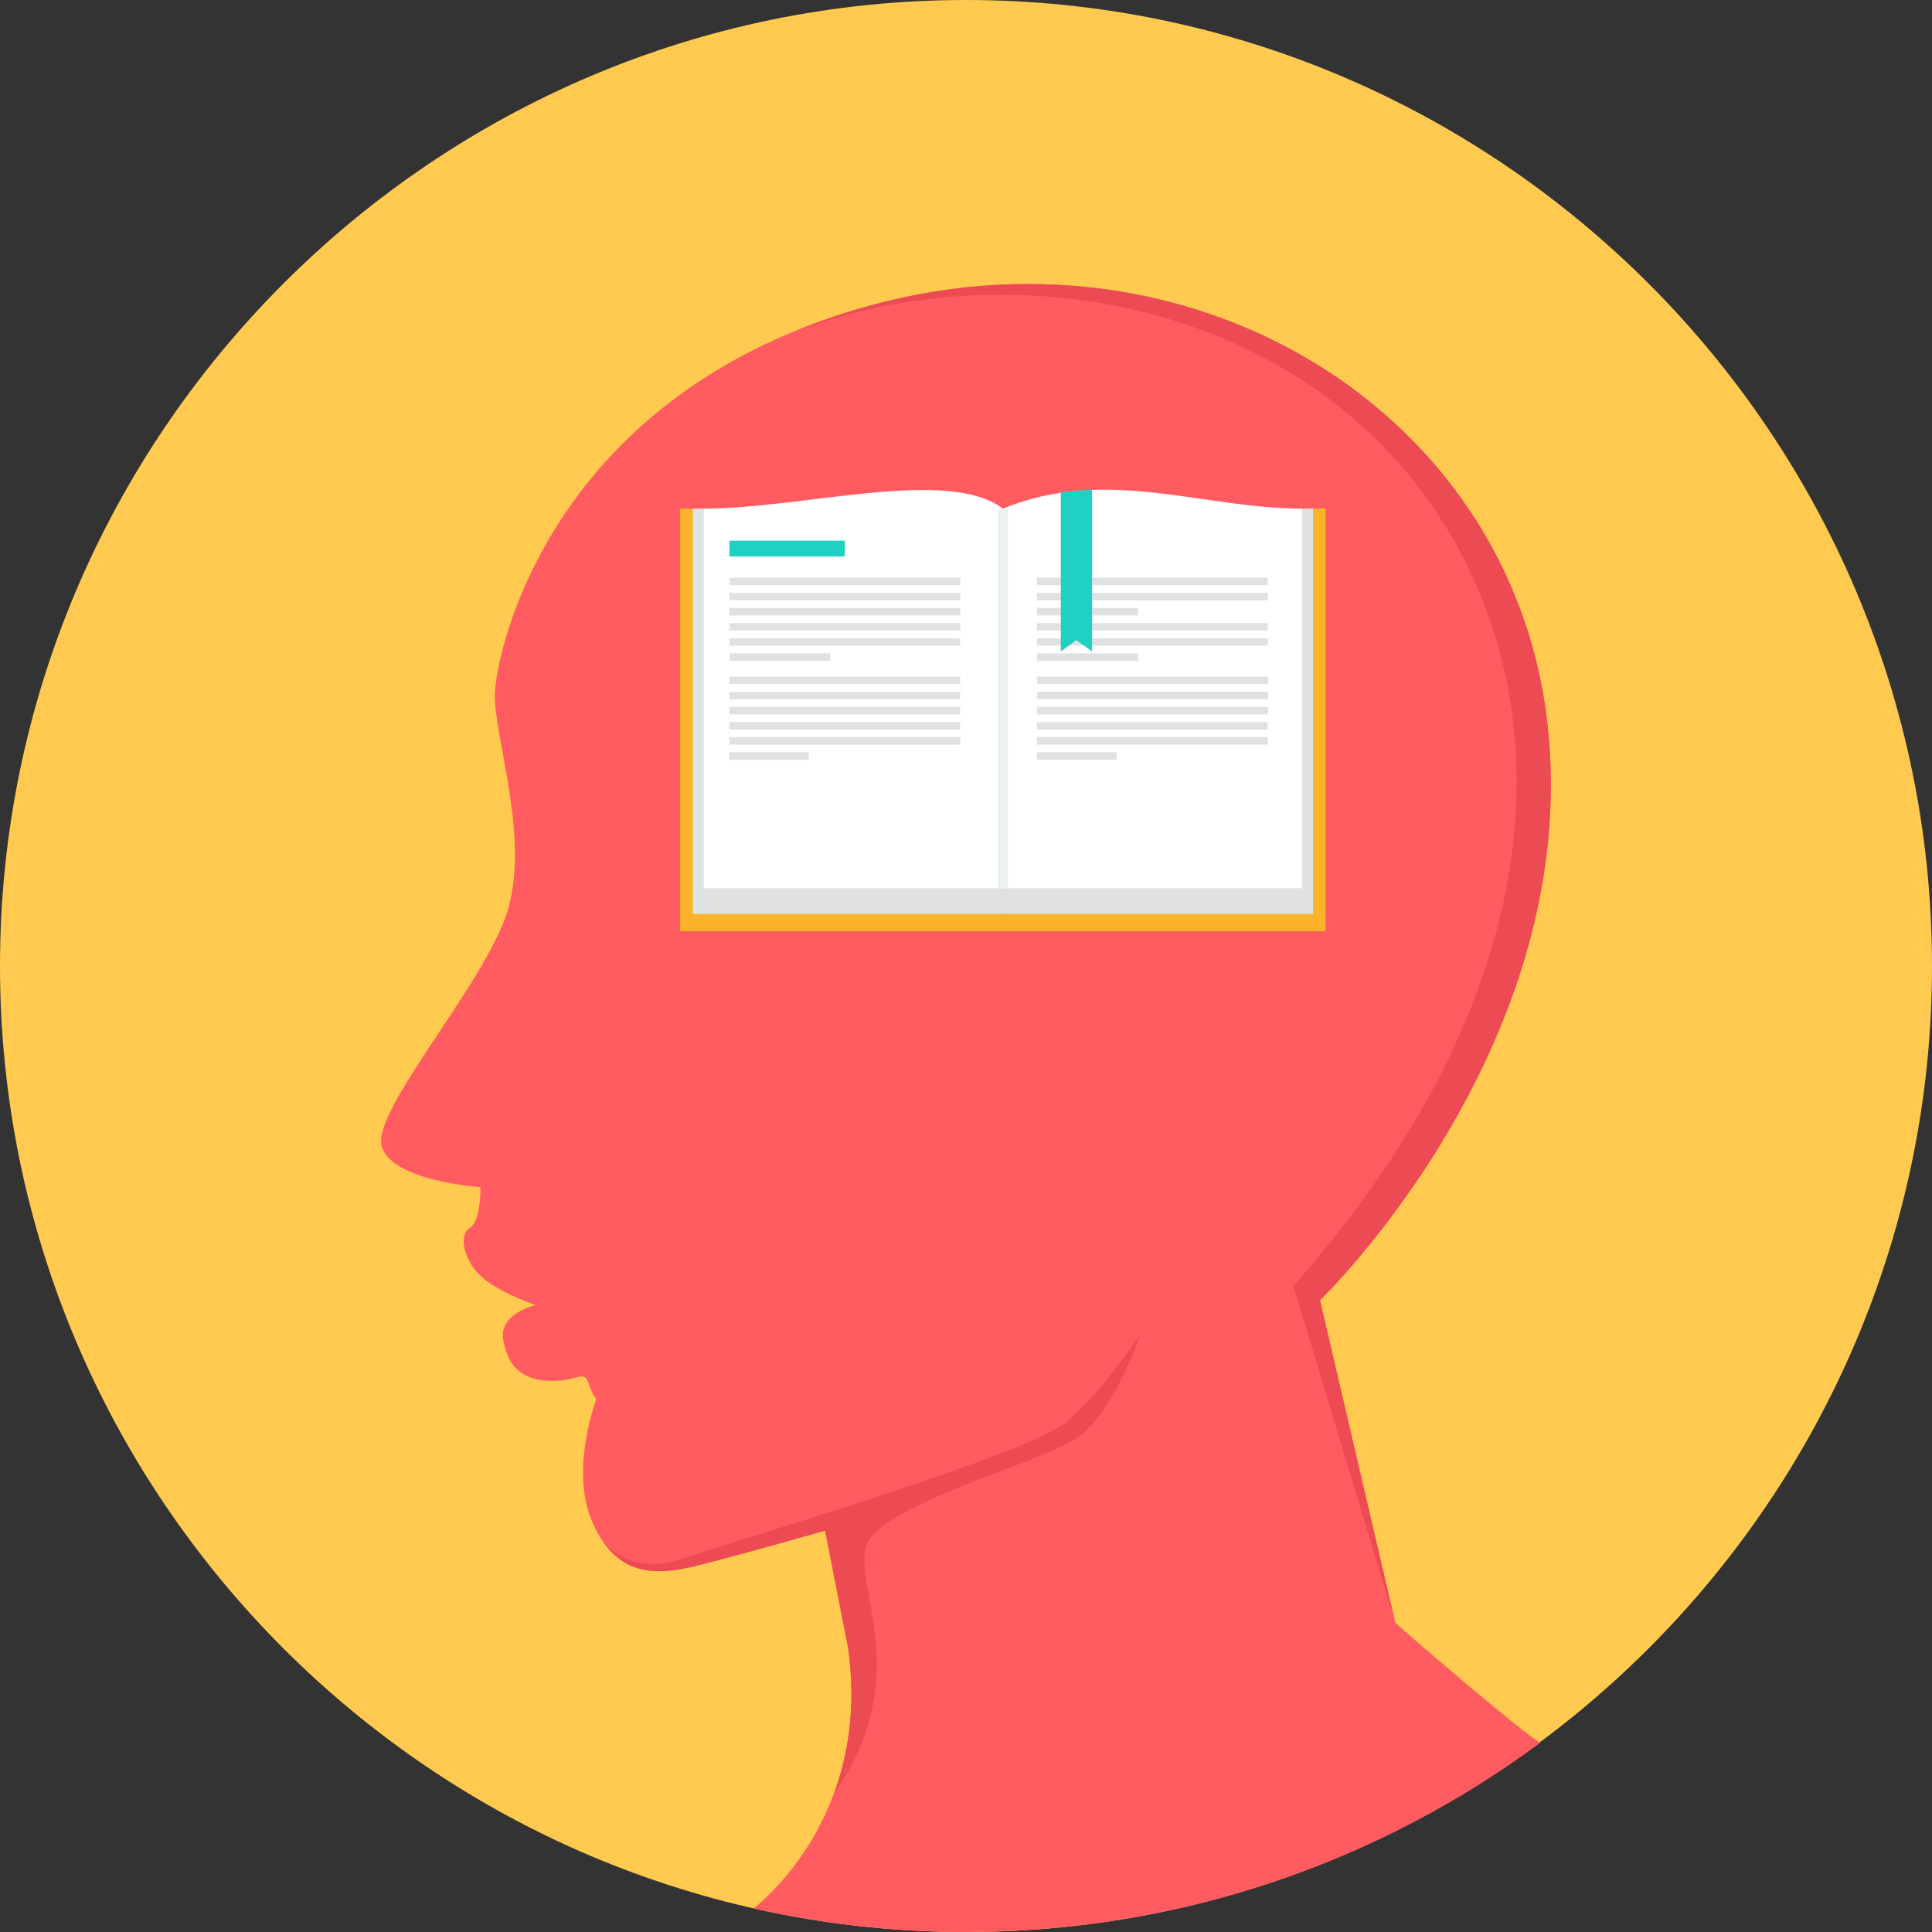 <?xml version="1.0" encoding="iso-8859-1"?>
<!-- Generator: Adobe Illustrator 19.0.0, SVG Export Plug-In . SVG Version: 6.00 Build 0)  -->
<svg version="1.1" id="Layer_1" xmlns="http://www.w3.org/2000/svg" xmlns:xlink="http://www.w3.org/1999/xlink" x="0px" y="0px"
	 viewBox="0 0 512 512" style="enable-background:new 0 0 512 512;" xml:space="preserve">
<rect x="0" y="0" width="512" height="512" fill="#333333" stroke="none"/>
<path style="fill:#FFCA4F;" d="M256,512c141.002,0,256-115.003,256-256C512,114.998,397.002,0,256,0S0,115.003,0,256
	S115.003,512,256,512z"/>
<path style="fill:#FF5B61;" d="M369.746,430.031l-19.939-85.461c0,0,68.238-65.651,60.584-149.81
	c-7.653-84.154-92.449-137.071-178.52-114.13s-100.329,91.895-100.731,103.206c-0.406,11.316,10.198,40.243,2.54,60.007
	c-7.649,19.768-35.061,50.686-32.512,59.929c2.554,9.242,26.138,10.836,26.138,10.836s0.277,8.942-2.859,10.84
	s-1.367,9.325,3.792,13.459c5.159,4.134,13.736,6.942,13.736,6.942s-9.889,2.231-8.605,9.242c1.275,7.016,4.78,10.522,12.115,10.836
	c7.335,0.319,9.247-3.178,10.517,0.647c1.275,3.82,2.074,4.138,2.074,4.138s-7.325,18.969-0.947,32.992
	c6.379,14.027,16.258,14.036,27.736,11.164c11.478-2.873,33.791-9.247,33.791-9.247l6.106,31.107
	c6.388,45.273-24.443,68.547-25.094,69.032c18.124,4.069,36.969,6.231,56.321,6.231c57.014,0,109.663-18.646,152.212-50.16
	c-4.101-1.977-37.001-30.35-38.461-31.809L369.746,430.031z"/>
<g>
	<path style="fill:#EC4B53;" d="M159.241,407.648c6.351,10.06,15.348,9.806,25.634,7.228c11.478-2.873,33.791-9.247,33.791-9.247
		l6.106,31.107c2.18,15.45,0.023,28.332-3.787,38.627l0.005-0.005c21.311-30.41,5.593-53.652,8.402-65.189
		c2.808-11.542,47.407-22.456,56.765-29.629c9.358-7.173,16.059-26.978,16.059-26.978s-9.358,14.346-19.334,23.08
		c-9.981,8.734-87.484,31.495-102.297,36.488c-14.069,4.739-20.706-4.531-21.339-5.478L159.241,407.648z"/>
	<path style="fill:#EC4B53;" d="M210.708,87.729c53.605-19.639,117.095-9.048,155.606,30.341
		c45.892,46.931,56.585,132.332-23.556,222.699l26.992,89.267l-19.939-85.461c0,0,68.238-65.651,60.584-149.81
		c-7.653-84.154-92.449-137.071-178.52-114.13C224.269,82.662,217.235,85.055,210.708,87.729z"/>
</g>
<path style="fill:#FBB429;" d="M180.252,134.785h171.056v111.996H180.252V134.785z"/>
<path style="fill:#DFE1E3;" d="M347.951,134.785h-82.168V242.19h82.168V134.785z"/>
<path style="fill:#FFFFFF;" d="M345.041,134.785c-26.419,0-51.656-11.265-79.263,0v100.606h79.263V134.785z"/>
<path style="fill:#DFE1E3;" d="M183.61,134.785h82.168V242.19H183.61V134.785z"/>
<path style="fill:#FFFFFF;" d="M186.52,134.785c26.419,0,64.598-11.071,79.258,0v100.606H186.52V134.785z"/>
<path style="fill:#ECF0F1;" d="M264.438,134.785h2.688v100.606h-2.688V134.785z"/>
<path style="fill:#20D0C2;" d="M193.296,143.284h30.59v4.203h-30.59V143.284z"/>
<path style="fill:#DFE1E3;" d="M193.296,179.31h61.18v1.986h-61.18V179.31z M274.822,179.31L274.822,179.31h61.18v1.986h-61.18
	V179.31z M274.822,153.089L274.822,153.089h61.18v1.986h-61.18V153.089z M274.822,173.135L274.822,173.135h26.789v1.986h-26.789
	V173.135z M274.822,169.126L274.822,169.126h61.18v1.986h-61.18V169.126z M274.822,165.116L274.822,165.116h61.18v1.991h-61.18
	V165.116z M274.822,161.107L274.822,161.107h26.789v1.991h-26.789V161.107z M274.822,157.098L274.822,157.098h61.18v1.991h-61.18
	V157.098z M274.822,199.355L274.822,199.355h21.057v1.986h-21.057V199.355z M274.822,195.346L274.822,195.346h61.18v1.986h-61.18
	V195.346z M274.822,191.337L274.822,191.337h61.18v1.991h-61.18V191.337z M274.822,187.328L274.822,187.328h61.18v1.991h-61.18
	V187.328z M274.822,183.319L274.822,183.319h61.18v1.991h-61.18V183.319z M193.296,153.094L193.296,153.094h61.18v1.986h-61.18
	V153.094z M193.296,173.139L193.296,173.139h26.789v1.986h-26.789V173.139z M193.296,169.13L193.296,169.13h61.18v1.986h-61.18
	V169.13z M193.296,165.121L193.296,165.121h61.18v1.991h-61.18V165.121z M193.296,161.112L193.296,161.112h61.18v1.991h-61.18
	V161.112z M193.296,157.103L193.296,157.103h61.18v1.991h-61.18V157.103z M193.296,199.36L193.296,199.36h21.057v1.986h-21.057
	V199.36z M193.296,195.351L193.296,195.351h61.18v1.986h-61.18V195.351z M193.296,191.342L193.296,191.342h61.18v1.991h-61.18
	V191.342z M193.296,187.333L193.296,187.333h61.18v1.991h-61.18V187.333z M193.296,183.324L193.296,183.324h61.18v1.991h-61.18
	V183.324z"/>
<path style="fill:#20D0C2;" d="M281.131,130.397l8.277-0.711v42.968l-4.166-3.035l-4.111,3.035V130.397z"/>
<g>
</g>
<g>
</g>
<g>
</g>
<g>
</g>
<g>
</g>
<g>
</g>
<g>
</g>
<g>
</g>
<g>
</g>
<g>
</g>
<g>
</g>
<g>
</g>
<g>
</g>
<g>
</g>
<g>
</g>
</svg>
